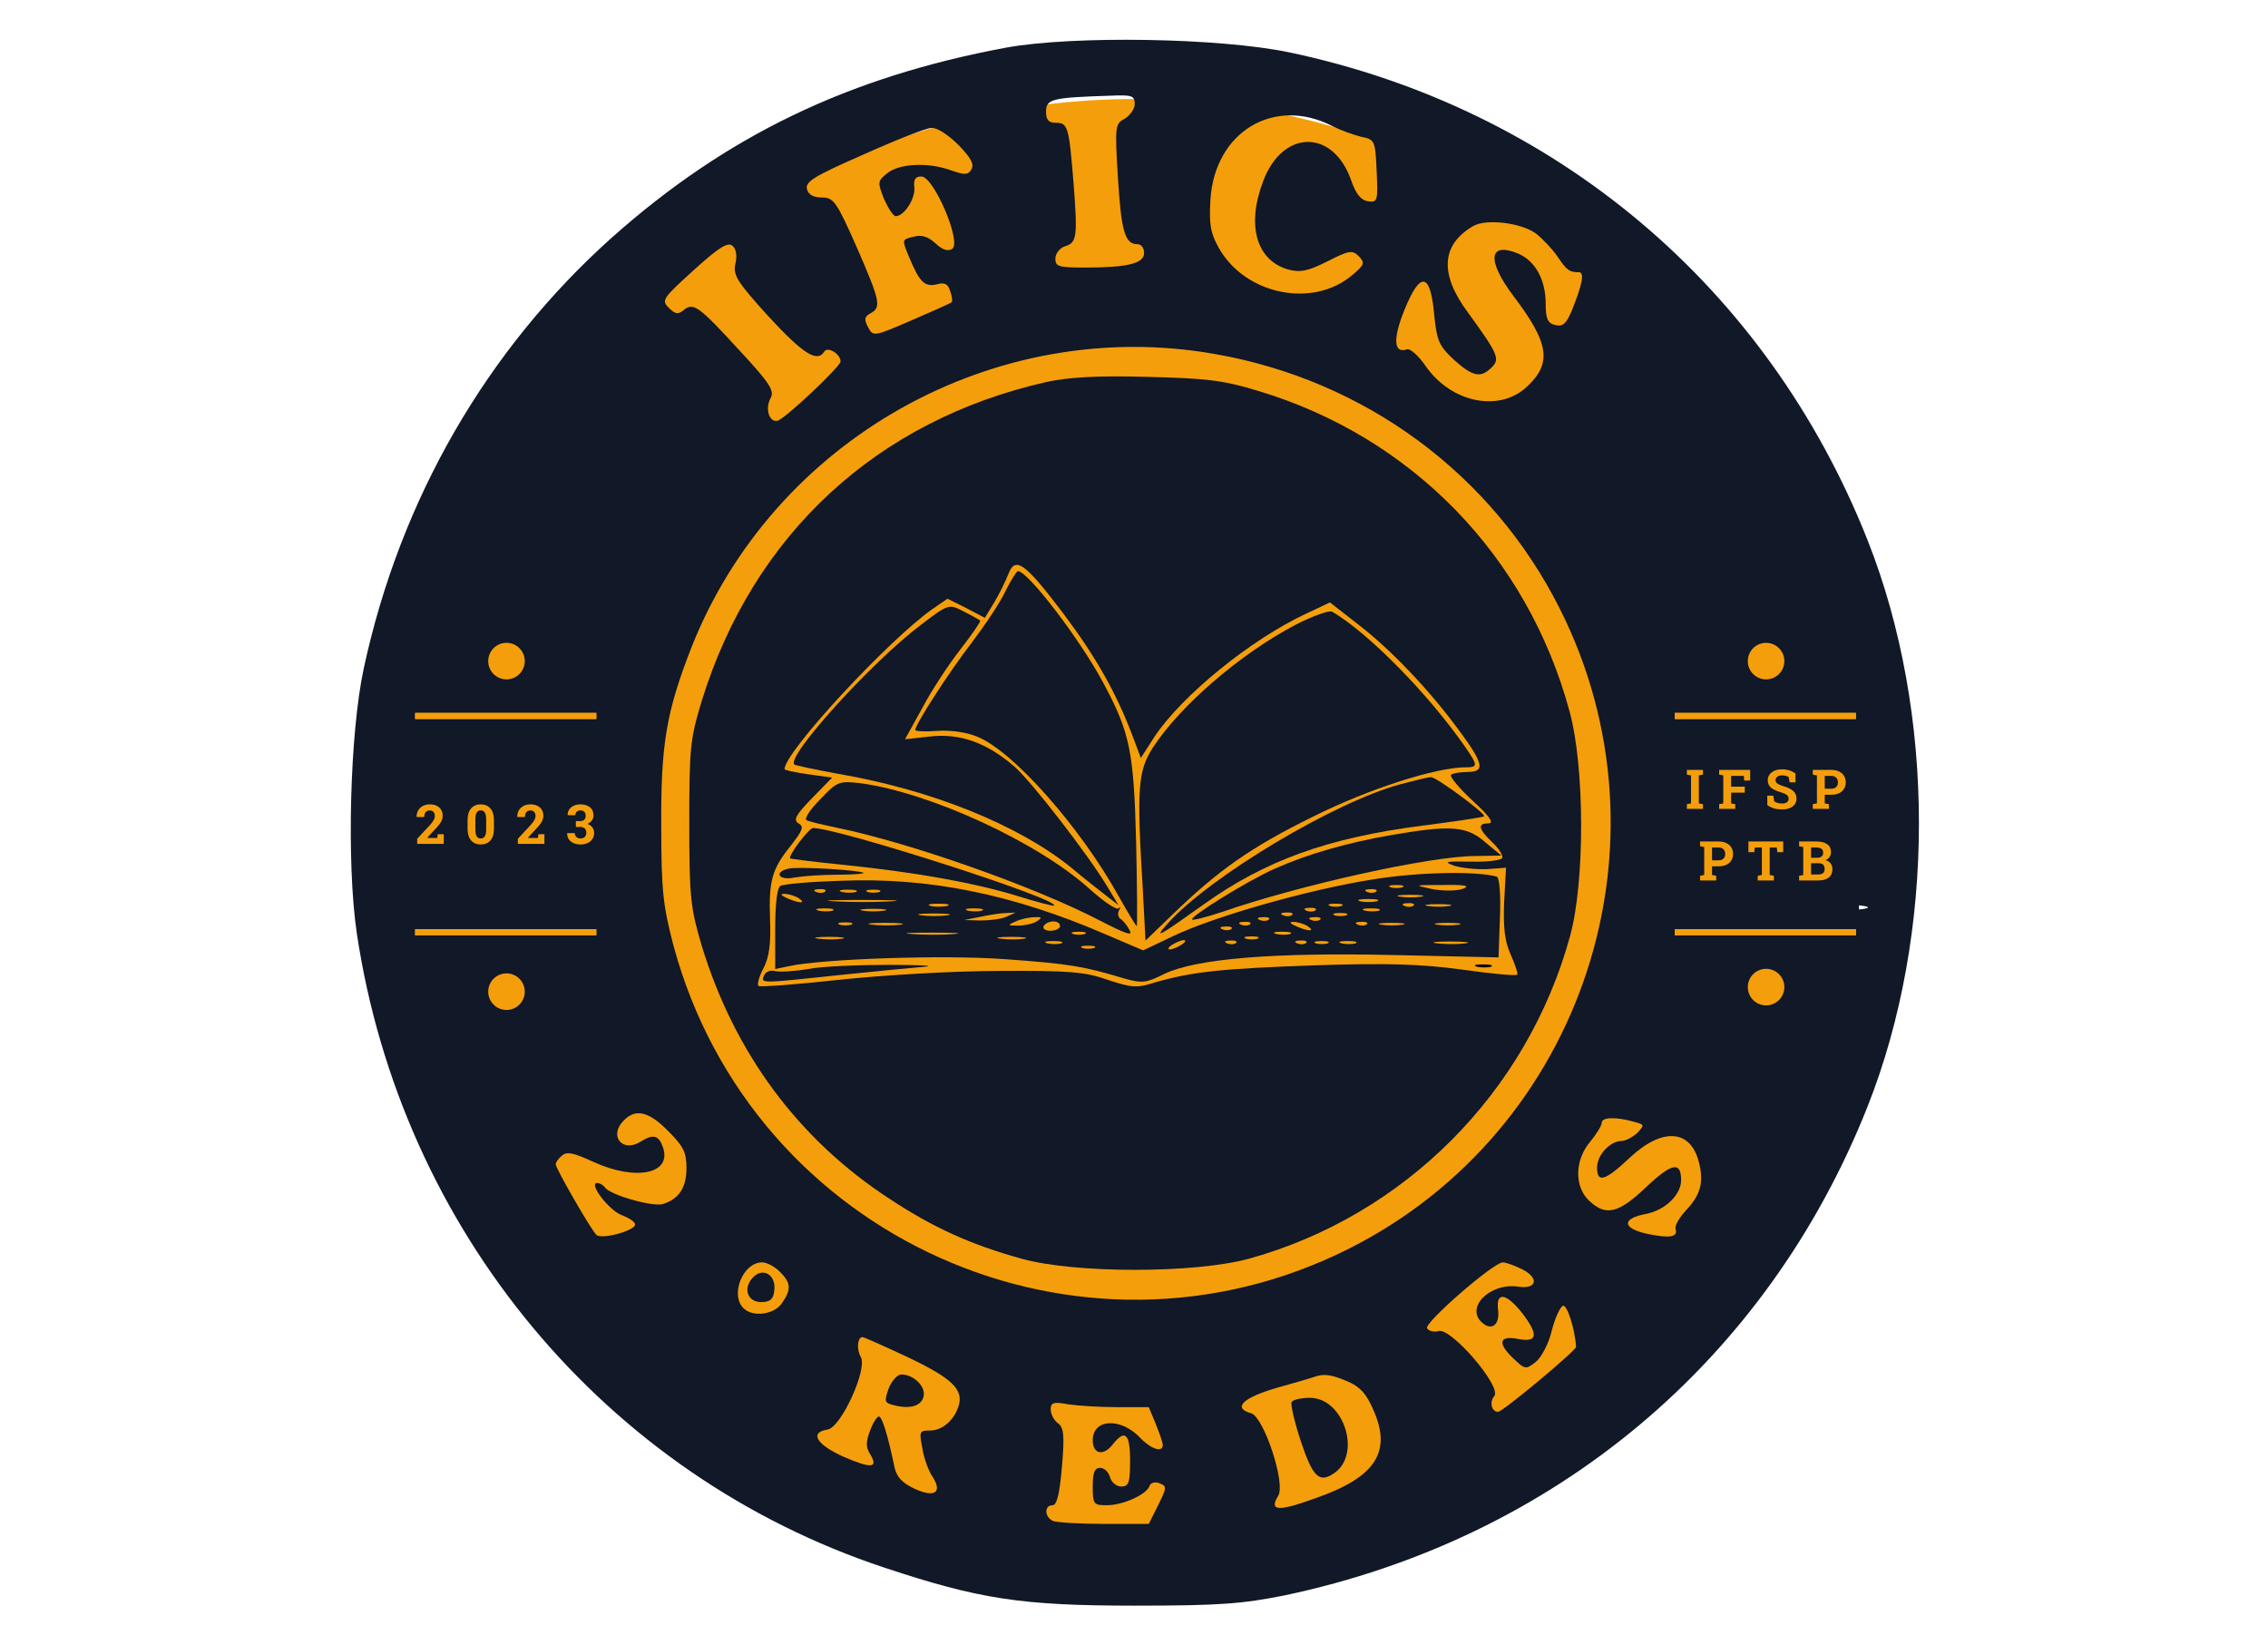 <svg width="364" height="264" viewBox="0 0 1080 1080" fill="none" xmlns="http://www.w3.org/2000/svg">
<g clip-path="url(#clip0_1214_1042)">
<circle cx="540.5" cy="540.5" r="475.5" fill="#F59E0B"/>
<path d="M456.185 31.238C352.248 50.553 272.225 89.185 197.108 156.024C114.939 229.608 58.218 327.72 34.303 438.709C25.105 481.326 22.959 566.868 29.704 612.551C58.831 807.549 192.816 968.514 376.469 1029.22C438.402 1049.76 465.996 1054.06 540.5 1054.06C596.914 1054.06 611.018 1052.83 638.919 1047.31C816.133 1009.9 955.33 893.397 1021.56 726.606C1066.63 612.858 1066.63 468.143 1021.56 354.394C955.636 188.217 816.44 71.096 641.678 34.304C595.688 24.799 500.335 23.266 456.185 31.238ZM540.5 68.336C540.5 71.402 537.434 75.695 534.061 77.841C527.623 81.213 527.316 82.44 529.462 116.779C531.609 152.038 534.061 160.316 542.34 160.316C544.792 160.316 546.632 162.769 546.632 166.142C546.632 172.887 535.901 175.646 508 175.646C490.524 175.646 488.378 175.033 488.378 169.821C488.378 166.448 491.137 163.076 494.203 161.849C502.482 159.396 503.095 156.33 500.335 120.458C497.269 82.746 496.656 80.6 488.378 80.6C483.779 80.6 482.246 78.454 482.246 73.242C482.246 64.964 486.232 64.044 524.557 62.817C538.66 62.204 540.5 62.817 540.5 68.336ZM670.805 83.053C675.711 85.506 684.295 88.572 689.201 89.798C698.092 91.638 698.399 91.944 699.319 112.487C700.239 132.109 699.932 133.029 693.493 132.109C689.201 131.496 685.828 127.51 682.762 118.925C671.112 84.586 637.692 84.586 624.815 118.925C613.777 147.746 620.216 170.741 641.065 176.873C649.036 179.019 653.942 178.099 666.819 171.66C681.229 164.302 683.376 163.995 687.668 168.288C691.654 172.58 691.347 173.807 683.682 180.245C657.928 202.627 613.164 193.736 595.688 162.769C590.169 152.958 589.249 147.132 590.169 131.189C592.929 86.426 632.173 62.817 670.805 83.053ZM424.912 95.317C432.883 103.595 435.336 107.888 433.19 111.26C431.044 114.939 428.898 114.939 420.006 111.873C404.983 106.355 385.974 107.274 378.002 113.713C371.563 118.925 371.563 119.538 375.856 130.576C378.615 136.708 381.988 141.92 383.521 141.92C389.04 141.92 396.398 130.576 395.785 123.218C395.172 117.699 396.398 115.859 400.384 115.859C408.662 115.859 427.058 159.396 420.619 163.382C417.86 165.222 414.181 163.995 409.582 159.703C404.983 155.411 400.69 153.878 395.172 155.411C387.507 157.25 387.507 157.25 392.412 168.901C399.157 185.151 402.53 188.523 410.502 186.684C415.714 185.151 417.86 186.377 419.393 191.283C420.619 194.655 420.926 198.028 420.313 198.335C420.006 198.948 408.049 204.16 393.945 210.292C369.111 221.023 368.804 221.023 365.431 214.891C362.672 209.679 362.979 207.839 366.964 205.693C374.323 201.707 373.403 197.721 357.766 161.849C344.583 132.109 342.743 129.656 335.078 129.656C329.559 129.656 326.187 127.817 325.267 124.137C324.04 119.232 330.172 115.553 362.365 101.449C383.521 91.944 403.756 83.973 407.129 83.973C410.808 83.666 418.473 88.878 424.912 95.317ZM803.869 153.264C808.162 156.637 814.6 163.382 817.973 168.288C824.105 177.486 825.945 178.712 832.077 178.712C836.062 178.712 834.223 186.99 827.478 203.853C823.798 212.745 821.346 214.584 816.44 213.358C811.534 212.132 810.308 209.066 810.308 199.561C810.308 183.618 803.563 171.354 792.219 166.448C772.903 158.477 771.37 170.741 789.153 194.349C812.454 225.009 814.6 238.193 798.351 253.523C780.261 270.999 748.375 264.56 731.512 240.339C726.913 233.594 721.394 228.688 719.248 229.301C710.663 232.367 709.743 222.863 717.408 203.853C727.833 177.792 734.578 178.712 737.031 206C738.87 223.782 740.097 226.848 749.908 236.046C762.478 247.391 767.691 248.31 774.742 241.259C780.568 235.74 779.035 232.367 759.412 205.386C740.403 179.939 741.63 160.623 762.785 148.359C771.37 143.453 794.058 146.213 803.869 153.264ZM278.357 172.887C276.517 180.552 279.277 184.844 300.126 207.839C322.814 232.367 332.012 238.193 336.611 230.834C338.757 227.155 347.342 232.367 347.342 237.273C347.342 240.645 310.857 274.985 305.951 276.211C300.432 277.437 297.673 268.239 301.352 261.494C304.111 256.589 301.045 251.683 281.116 230.221C254.136 200.787 250.763 198.335 244.324 203.547C240.645 206.613 238.806 206.306 234.513 202.014C229.608 197.108 230.527 195.882 250.763 177.486C267.013 162.769 273.145 158.783 276.211 161.236C278.664 163.076 279.583 167.675 278.357 172.887ZM592.929 232.367C691.654 249.537 775.049 311.163 819.506 399.464C897.076 553.377 835.143 741.936 681.536 819.506C504.321 909.033 289.395 812.761 237.579 620.523C230.834 594.768 229.608 584.651 229.608 542.033C229.301 488.685 232.98 467.223 249.23 425.525C303.192 288.475 448.52 206.919 592.929 232.367ZM141.307 427.671C143.453 429.818 144.986 435.643 144.986 440.855C144.986 452.813 140.08 457.718 128.123 457.718C116.166 457.718 111.26 452.813 111.26 440.855C111.26 428.898 116.166 423.992 128.123 423.992C133.335 423.992 139.161 425.525 141.307 427.671ZM959.929 427.671C962.075 429.818 963.608 435.643 963.608 440.855C963.608 446.067 962.075 451.893 959.929 454.039C957.783 456.185 951.957 457.718 946.745 457.718C941.533 457.718 935.707 456.185 933.561 454.039C931.415 451.893 929.882 446.067 929.882 440.855C929.882 435.643 931.415 429.818 933.561 427.671C935.707 425.525 941.533 423.992 946.745 423.992C951.957 423.992 957.783 425.525 959.929 427.671ZM989.056 484.392C968.514 485.006 934.174 485.006 912.406 484.392C890.944 484.086 907.807 483.473 949.811 483.473C992.122 483.473 1009.6 484.086 989.056 484.392ZM168.901 493.59C147.132 494.204 112.18 494.204 90.718 493.59C68.949 493.284 86.732 492.671 129.656 492.671C172.58 492.671 190.363 493.284 168.901 493.59ZM907.5 533.448C906.887 538.354 906.274 534.368 906.274 525.17C906.274 515.972 906.887 511.986 907.5 516.585C908.113 521.491 908.113 528.849 907.5 533.448ZM936.014 512.906C936.014 514.439 932.641 515.972 928.349 515.972C924.057 515.972 920.684 517.199 920.684 519.038C920.684 520.571 923.443 522.104 926.816 522.104C930.189 522.104 932.948 523.331 932.948 525.17C932.948 526.703 930.189 528.236 926.816 528.236C922.83 528.236 920.684 530.382 920.684 534.368C920.684 537.741 919.458 540.5 917.618 540.5C914.245 540.5 913.326 515.052 916.698 511.986C919.764 508.614 936.014 509.534 936.014 512.906ZM955.636 511.68C963.301 514.746 961.462 518.425 952.877 516.585C942.759 514.746 943.066 520.878 953.184 523.331C959.009 524.864 960.849 527.01 959.929 532.222C959.316 537.434 956.863 538.967 950.118 538.967C944.905 538.967 940.613 537.128 939.693 534.368C938.16 530.382 938.773 530.382 943.066 534.062C948.585 538.354 957.476 536.821 957.476 531.302C957.476 529.769 955.636 528.236 953.49 528.236C951.344 528.236 946.745 526.397 943.679 523.944C938.773 520.265 938.467 519.038 941.839 514.746C946.438 509.227 948.278 508.92 955.636 511.68ZM986.296 513.826C993.348 519.038 989.669 528.236 980.164 528.236C974.952 528.236 972.806 530.076 972.806 534.368C972.806 537.741 971.58 540.5 969.74 540.5C966.367 540.5 965.448 515.052 968.82 511.986C971.886 508.614 980.471 509.534 986.296 513.826ZM86.732 538.661C86.732 541.113 83.053 545.406 78.454 548.472L69.869 553.991L79.067 556.137C87.958 557.976 87.958 558.283 76.921 558.59C63.124 558.896 61.284 553.071 72.935 545.406C80.907 540.194 83.053 534.368 77.227 534.368C75.081 534.368 71.709 536.821 69.562 539.58C65.883 544.793 65.577 544.486 65.27 538.354C65.27 534.675 67.416 531.302 70.789 530.382C77.841 528.849 86.732 533.448 86.732 538.661ZM160.316 538.661C160.316 541.113 156.637 545.406 152.038 548.472L143.453 553.991L152.651 556.137C161.542 557.976 161.542 558.283 150.505 558.59C136.708 558.896 134.868 553.071 146.519 545.406C154.491 540.194 156.637 534.368 150.811 534.368C148.665 534.368 145.293 536.821 143.146 539.58C139.467 544.793 139.161 544.486 138.854 538.354C138.854 534.675 141 531.302 144.373 530.382C151.425 528.849 160.316 533.448 160.316 538.661ZM122.911 541.42C124.75 557.976 108.194 565.948 101.755 551.538C96.85 540.807 102.982 530.689 113.713 531.915C120.151 532.529 122.298 534.675 122.911 541.42ZM195.575 545.099C195.575 556.137 194.655 557.363 187.603 558.283C183.311 558.896 178.099 557.057 175.646 554.604C173.193 551.538 173.193 549.698 175.033 549.698C176.872 549.698 179.325 550.925 180.245 552.764C183.311 557.363 190.976 556.443 190.976 551.231C190.976 548.778 188.523 546.632 185.764 546.632C180.552 546.326 180.552 546.326 185.764 542.34C193.429 536.514 192.202 533.448 183.311 535.595C178.712 536.821 175.646 536.208 175.646 534.368C175.646 532.222 179.938 531.302 185.764 531.915C194.962 532.835 195.575 533.448 195.575 545.099ZM928.349 553.991C936.014 559.509 932.335 568.094 922.217 568.094C916.698 568.094 914.552 569.627 914.552 574.226C914.552 577.599 913.326 580.358 911.486 580.358C908.113 580.358 907.194 554.91 910.566 551.844C913.939 548.472 922.217 549.392 928.349 553.991ZM957.476 552.764C957.476 554.297 955.33 555.83 952.877 555.83C949.504 555.83 947.971 559.509 947.665 568.707L947.358 581.891L946.132 568.707C945.212 560.123 943.372 555.83 940.306 555.83C937.854 555.83 936.014 554.297 936.014 552.764C936.014 550.925 940.92 549.698 946.745 549.698C952.57 549.698 957.476 550.925 957.476 552.764ZM977.712 552.151C981.697 554.604 985.07 570.547 982.924 576.372C982.004 578.519 976.792 580.358 970.966 580.358C960.849 580.358 960.542 580.052 960.542 567.174C960.542 559.816 961.462 552.764 962.688 551.844C965.141 549.085 973.419 549.085 977.712 552.151ZM1021.86 595.688C1021.86 597.528 994.881 598.754 946.745 598.754C898.609 598.754 871.628 597.528 871.628 595.688C871.628 593.849 898.609 592.622 946.745 592.622C994.881 592.622 1021.86 593.849 1021.86 595.688ZM206.306 598.754C206.306 600.594 178.712 601.82 129.656 601.82C80.6 601.82 53.006 600.594 53.006 598.754C53.006 596.915 80.6 595.688 129.656 595.688C178.712 595.688 206.306 596.915 206.306 598.754ZM962.995 626.961C965.141 629.108 966.674 634.933 966.674 640.145C966.674 652.103 961.768 657.008 949.811 657.008C937.854 657.008 932.948 652.103 932.948 640.145C932.948 628.188 937.854 623.282 949.811 623.282C955.023 623.282 960.849 624.815 962.995 626.961ZM140.08 634.32C151.118 645.357 142.84 663.14 126.59 663.14C115.859 663.14 108.194 656.088 108.194 646.277C108.194 636.466 115.859 629.414 126.59 629.414C131.496 629.414 137.628 631.56 140.08 634.32ZM234.207 742.55C244.018 752.361 246.164 756.347 246.164 766.771C246.164 779.648 241.258 787.007 230.834 790.379C224.089 792.525 195.268 784.247 192.509 779.342C191.283 777.809 189.136 776.582 187.603 776.582C181.471 776.582 195.575 794.978 203.853 797.738C208.452 799.577 212.438 802.03 212.438 803.87C212.438 807.855 190.363 813.987 186.99 810.615C183.311 806.936 160.316 767.078 160.316 764.318C160.316 763.092 162.156 760.332 164.608 758.493C167.674 755.733 172.58 756.96 185.151 762.785C213.358 775.662 237.273 770.45 230.527 752.667C227.768 745.002 224.089 744.389 215.811 749.601C203.853 756.96 194.962 745.309 205.08 735.498C212.745 727.526 221.636 729.672 234.207 742.55ZM868.255 736.418C875.307 738.257 875.307 738.564 870.402 743.776C867.336 746.535 862.737 748.988 860.284 748.988C852.619 748.988 844.034 758.186 844.034 766.464C844.034 776.889 849.246 775.356 865.803 759.719C886.958 740.097 905.354 741.323 910.873 762.785C914.245 775.969 912.099 784.247 902.595 794.365C897.996 799.271 894.93 804.789 895.543 806.629C897.382 812.148 891.864 813.068 877.147 810.002C860.284 806.322 859.977 799.884 876.534 796.818C888.798 794.365 899.222 784.247 899.222 774.743C899.222 762.172 893.09 763.398 876.227 779.342C858.138 796.511 849.859 798.657 838.822 788.233C829.011 779.035 829.317 761.559 839.435 749.601C843.727 744.389 847.1 738.87 847.1 737.031C847.1 733.352 856.605 733.045 868.255 736.418ZM307.484 834.836C314.842 842.195 315.149 846.487 308.71 855.685C303.498 863.043 289.701 864.883 283.569 858.751C274.678 849.86 283.263 828.704 295.833 828.704C298.899 828.704 304.111 831.464 307.484 834.836ZM794.978 833.303C806.322 839.129 804.483 846.487 792.219 844.647C773.516 841.888 756.96 858.751 768.917 868.562C775.049 873.774 780.261 869.482 779.035 859.977C777.502 847.713 784.247 848.633 794.978 862.124C805.709 876.227 805.096 881.439 792.219 878.987C779.955 876.534 778.422 881.439 788.539 891.251C796.818 899.222 797.124 899.222 803.869 894.01C807.549 890.944 812.454 881.746 814.294 873.468C816.44 865.19 819.813 857.831 821.652 857.218C824.412 856.298 829.624 872.855 830.237 884.199C830.237 886.652 782.101 926.816 779.035 926.816C774.742 926.816 773.209 920.378 776.582 916.392C781.488 910.26 748.375 871.628 740.097 873.774C737.031 874.694 733.351 873.774 732.432 871.935C730.285 868.562 775.662 829.011 782.101 828.704C784.247 828.704 790.072 830.85 794.978 833.303ZM392.106 891.251C420.926 905.048 428.591 912.406 424.605 923.75C421.539 932.642 413.874 939.08 406.209 939.08C399.157 939.08 398.851 939.693 400.997 950.424C401.917 956.863 404.983 965.448 407.742 969.434C414.487 979.858 408.969 983.537 395.478 977.099C387.2 973.113 383.827 969.127 382.601 962.382C378.309 942.146 374.629 929.882 372.483 929.882C371.257 929.882 368.497 934.175 366.658 939.387C363.898 946.439 363.898 950.118 366.658 954.41C372.483 963.915 367.578 964.221 349.182 956.25C331.399 948.278 326.8 940.307 338.757 938.467C347.649 937.241 365.431 898.302 360.526 890.637C357.766 885.732 358.38 877.76 361.752 877.76C362.672 877.76 376.469 883.892 392.106 891.251ZM680.31 906.887C688.281 910.26 692.574 914.859 697.173 925.59C709.437 953.184 698.706 969.74 659.154 983.537C634.626 992.429 628.494 992.122 634.626 982.004C639.838 974.033 625.122 929.882 616.843 927.736C604.579 924.363 611.325 917.618 633.4 911.18C645.357 907.807 657.008 904.434 658.541 903.821C664.673 901.675 669.579 902.288 680.31 906.887ZM528.849 923.75H549.698L554.297 934.788C556.75 940.92 558.896 947.052 558.896 948.585C558.896 953.797 551.231 951.344 544.179 943.986C531.609 930.495 512.906 931.109 512.906 945.519C512.906 954.41 519.651 955.943 525.477 948.891C534.061 937.854 537.434 940.613 537.434 959.009C537.434 973.419 536.514 975.872 531.609 975.872C528.543 975.872 525.17 973.113 524.25 969.74C523.33 966.368 520.571 963.608 517.812 963.608C514.132 963.608 512.906 966.674 512.906 975.872C512.906 987.523 513.519 988.136 522.104 988.136C532.835 988.136 548.472 981.084 550.311 975.259C550.924 973.419 553.99 972.5 556.75 973.726C561.655 975.566 561.655 976.485 555.83 988.136L549.698 1000.4H520.878C504.934 1000.4 489.911 999.48 487.152 998.561C481.326 996.414 480.713 988.136 486.538 988.136C489.298 988.136 491.137 981.084 492.67 962.995C494.51 942.146 493.897 936.934 489.911 934.175C487.458 932.335 485.312 928.349 485.312 925.283C485.312 920.684 487.152 920.071 496.963 921.911C503.095 922.83 517.505 923.75 528.849 923.75Z" fill="#111827"/>
<path d="M895 470H1014" stroke="#F59E0B" stroke-width="4"/>
<path d="M895 470H1014" stroke="#F59E0B" stroke-width="4"/>
<path d="M895 612H1014" stroke="#F59E0B" stroke-width="4"/>
<path d="M895 612H1014" stroke="#F59E0B" stroke-width="4"/>
<path d="M482.553 250.763C370.95 275.904 290.008 351.021 256.282 459.864C248.617 485.006 248.004 490.831 248.004 540.5C248.004 589.863 248.923 596.301 256.282 621.136C277.744 691.347 319.748 748.068 379.535 787.007C408.355 806.016 432.883 817.053 465.996 826.251C500.949 836.063 580.051 836.063 615.617 826.251C717.408 798.044 798.044 717.408 826.251 614.697C836.062 579.438 836.062 503.708 825.945 466.916C798.351 365.125 722.62 286.942 621.442 256.589C598.447 249.537 587.103 248.31 548.165 247.391C515.665 246.471 496.35 247.697 482.553 250.763ZM493.897 403.143C515.052 431.351 528.236 454.652 538.967 482.859L544.486 497.576L553.377 483.779C571.467 456.492 616.843 419.7 653.022 402.837L668.659 395.478L686.748 409.582C708.823 426.445 733.965 453.119 752.974 478.874C769.837 501.562 770.757 506.774 758.799 506.774C753.894 506.774 749.295 507.694 748.068 508.614C747.148 509.84 753.28 517.199 762.172 525.477C773.209 535.595 776.582 540.194 772.903 540.5C765.238 540.5 766.158 544.179 775.049 552.764C779.341 556.75 782.407 561.349 781.794 563.189C781.181 564.722 771.983 565.948 760.945 565.641C744.389 565.335 742.856 565.641 750.521 568.401C755.733 569.934 765.238 570.854 771.983 570.547L784.247 569.627L783.021 592.316C782.407 608.872 783.327 617.763 787.313 626.655C790.379 633.4 792.219 639.225 791.605 639.839C790.992 640.758 774.436 639.225 755.12 636.466C727.833 632.787 705.757 632.174 658.541 633.707C596.914 635.853 577.599 637.999 553.377 645.051C542.033 648.73 538.354 648.423 522.717 643.211C508 637.999 497.269 637.079 451.586 637.386C421.846 637.386 374.936 640.145 346.422 643.211C318.215 646.277 294.3 648.117 293.38 647.197C292.461 645.971 293.994 640.758 296.753 635.546C300.432 628.494 301.659 619.603 301.045 603.66C300.126 577.905 302.272 570.547 314.842 554.91C322.507 545.099 323.427 542.646 319.748 540.5C316.069 538.354 317.908 534.981 328.639 523.944L341.823 510.453L326.187 508.307C317.602 507.081 310.55 505.548 310.55 504.935C310.55 493.59 379.228 419.7 407.742 399.771L417.553 393.026L429.817 399.158L442.081 405.596L448.213 395.478C451.586 389.96 455.572 381.681 457.411 377.082C462.01 364.818 468.142 369.111 493.897 403.143Z" fill="#111827"/>
<path d="M455.572 388.12C452.199 395.478 442.081 410.502 433.497 421.846C418.78 440.855 396.398 475.501 396.398 479.18C396.398 480.1 402.837 480.407 410.808 479.793C419.7 479.18 430.431 480.713 437.482 483.779C461.091 493.59 504.628 542.953 529.769 588.023C535.901 599.061 541.42 607.952 541.726 607.952C542.34 607.952 542.033 583.424 541.42 553.377C539.887 493.59 537.434 481.02 519.958 448.52C504.628 419.7 470.289 374.936 463.85 374.936C462.93 374.936 459.251 380.762 455.572 388.12Z" fill="#111827"/>
<path d="M400.077 410.195C367.578 434.723 311.47 496.656 316.989 501.869C317.602 502.482 330.786 505.241 345.809 508.001C406.822 518.425 463.85 541.42 498.496 569.321C506.774 576.372 517.505 584.651 521.797 588.023L529.769 594.155L522.411 581.891C509.84 561.042 473.355 513.826 461.704 503.402C443.308 487.458 425.832 481.326 406.209 483.473L389.653 485.312L400.997 464.77C407.129 453.119 418.473 435.95 426.138 426.138C433.803 416.327 439.629 407.742 439.015 407.436C438.402 406.823 433.497 404.063 427.978 401.304C418.473 396.398 418.167 396.398 400.077 410.195Z" fill="#111827"/>
<path d="M645.97 410.195C609.792 429.204 570.24 463.237 552.151 491.138C542.646 506.468 541.726 516.892 545.712 582.811L547.552 617.457L564.721 600.9C595.381 571.16 616.843 556.137 657.315 536.208C694.107 517.812 738.257 503.708 757.879 503.708C765.851 503.708 765.851 502.482 757.573 490.524C733.351 455.572 693.8 415.407 670.192 401.61C668.352 400.384 657.315 404.37 645.97 410.195Z" fill="#111827"/>
<path d="M715.262 514.746C672.338 526.09 589.556 575.453 561.962 606.419C552.764 616.844 555.83 615.004 585.57 593.849C625.735 565.028 667.126 550.005 729.059 542.033C750.828 539.274 769.224 536.514 769.837 535.901C771.37 534.368 738.257 509.84 734.884 510.147C733.351 510.147 724.46 512.293 715.262 514.746Z" fill="#111827"/>
<path d="M334.158 524.557C327.413 531.302 323.427 537.434 324.96 538.354C326.187 539.274 335.691 541.42 345.809 543.566C393.332 553.377 475.194 582.198 518.118 604.579C534.675 613.164 539.58 614.697 537.127 610.711C535.594 607.645 532.835 604.273 531.302 603.353C529.462 602.127 529.156 599.674 530.076 597.834C531.302 595.688 531.302 595.075 529.769 596.301C528.543 597.528 520.264 592.009 511.373 584.037C477.34 553.071 406.209 520.264 360.219 514.132C346.422 512.599 345.196 512.906 334.158 524.557Z" fill="#111827"/>
<path d="M320.055 553.071C316.069 558.283 313.616 562.882 314.229 563.495C314.536 563.802 330.786 565.948 349.795 567.788C397.011 572.693 434.723 579.438 462.93 588.023C475.807 592.009 487.152 595.075 487.458 594.462C491.751 590.476 345.809 543.566 329.253 543.566C328.026 543.566 324.04 547.859 320.055 553.071Z" fill="#111827"/>
<path d="M709.13 548.165C680.616 553.071 654.555 560.429 632.48 570.24C615.004 577.905 576.372 601.82 578.212 603.66C578.825 604.273 587.41 602.127 597.528 598.754C648.73 580.971 734.578 561.962 764.011 561.962L781.181 561.656L770.45 552.764C758.493 542.34 748.068 541.42 709.13 548.165Z" fill="#111827"/>
<path d="M313.003 570.24C303.192 572.693 306.871 578.212 316.989 576.066C322.201 575.146 335.078 574.226 345.196 574.226C355.314 574.226 362.979 573.613 362.365 573C360.219 571.16 318.522 568.707 313.003 570.24Z" fill="#111827"/>
<path d="M696.866 577.292C654.249 584.037 592.009 601.82 565.335 614.697L546.019 623.895L520.878 613.164C460.477 587.103 405.289 575.759 347.035 578.212C327.413 578.825 309.937 580.358 307.791 581.585C305.644 583.118 304.418 593.542 304.418 610.098V636.159L313.003 634.32C335.385 629.414 415.714 626.655 456.185 629.721C498.189 632.787 506.774 634.32 533.448 642.291C545.406 645.664 547.858 645.357 560.122 639.225C580.971 629.414 630.947 625.122 710.97 626.961L779.341 628.494L780.261 602.433C780.874 587.103 779.955 576.066 778.115 575.453C764.625 571.773 727.219 572.387 696.866 577.292ZM716.182 582.504C714.036 583.118 710.356 583.118 708.517 582.504C706.371 581.585 707.904 580.971 712.196 580.971C716.488 580.971 718.021 581.585 716.182 582.504ZM756.04 583.424C752.054 584.957 743.469 584.957 736.111 583.731C723.234 580.971 723.54 580.971 742.856 580.971C757.573 580.665 760.945 581.585 756.04 583.424ZM337.224 585.264C336.304 586.184 333.545 586.49 331.399 585.57C328.946 584.651 329.866 583.731 333.238 583.731C336.611 583.424 338.451 584.344 337.224 585.264ZM357.46 585.57C355.314 586.184 351.021 586.184 348.262 585.57C345.196 584.651 347.035 584.037 351.941 584.037C357.153 584.037 359.299 584.651 357.46 585.57ZM372.79 585.57C370.644 586.184 366.964 586.184 365.125 585.57C362.979 584.651 364.512 584.037 368.804 584.037C373.096 584.037 374.629 584.651 372.79 585.57ZM699.012 585.264C698.092 586.184 695.333 586.49 693.187 585.57C690.734 584.651 691.654 583.731 695.026 583.731C698.399 583.424 700.239 584.344 699.012 585.264ZM319.748 589.556C325.267 593.235 320.361 593.235 312.083 589.556C308.097 587.717 307.484 586.797 310.55 586.797C313.003 586.797 317.295 588.023 319.748 589.556ZM728.446 588.636C724.46 589.25 718.328 589.25 714.649 588.636C710.663 588.023 713.729 587.41 721.394 587.41C729.059 587.41 732.125 588.023 728.446 588.636ZM380.455 591.702C370.644 592.316 354.087 592.316 343.663 591.702C332.932 591.089 340.903 590.783 361.139 590.783C381.375 590.783 389.959 591.089 380.455 591.702ZM699.319 591.702C696.253 592.316 691.347 592.316 688.588 591.702C685.522 590.783 687.975 590.169 693.8 590.169C699.625 590.169 702.078 590.783 699.319 591.702ZM417.247 594.768C414.181 595.382 409.275 595.382 406.516 594.768C403.45 593.849 405.903 593.235 411.728 593.235C417.553 593.235 420.006 593.849 417.247 594.768ZM676.324 594.768C674.178 595.382 670.498 595.382 668.659 594.768C666.513 593.849 668.046 593.235 672.338 593.235C676.63 593.235 678.163 593.849 676.324 594.768ZM723.54 594.462C722.62 595.382 719.861 595.688 717.715 594.768C715.262 593.849 716.182 592.929 719.554 592.929C722.927 592.622 724.767 593.542 723.54 594.462ZM746.842 594.768C742.856 595.382 736.724 595.382 733.045 594.768C729.059 594.155 732.125 593.542 739.79 593.542C747.455 593.542 750.521 594.155 746.842 594.768ZM342.13 597.834C339.984 598.448 335.691 598.448 332.932 597.834C329.866 596.915 331.705 596.301 336.611 596.301C341.823 596.301 343.969 596.915 342.13 597.834ZM375.856 597.834C371.87 598.448 365.738 598.448 362.059 597.834C358.073 597.221 361.139 596.608 368.804 596.608C376.469 596.608 379.535 597.221 375.856 597.834ZM440.242 597.834C438.096 598.448 433.803 598.448 431.044 597.834C427.978 596.915 429.817 596.301 434.723 596.301C439.935 596.301 442.081 596.915 440.242 597.834ZM659.154 597.528C658.234 598.448 655.475 598.754 653.329 597.834C650.876 596.915 651.796 595.995 655.168 595.995C658.541 595.688 660.381 596.608 659.154 597.528ZM700.852 597.834C698.706 598.448 694.413 598.448 691.654 597.834C688.588 596.915 690.427 596.301 695.333 596.301C700.545 596.301 702.691 596.915 700.852 597.834ZM417.247 600.9C412.341 601.514 404.983 601.514 400.384 600.9C395.478 600.287 399.464 599.674 408.662 599.674C417.86 599.674 421.846 600.287 417.247 600.9ZM456.185 601.82C452.812 603.353 445.147 604.273 439.322 604.273L428.591 603.966L439.322 601.82C445.147 600.594 452.812 599.367 456.185 599.367L462.317 599.061L456.185 601.82ZM643.824 600.594C642.904 601.514 640.145 601.82 637.999 600.9C635.546 599.981 636.466 599.061 639.838 599.061C643.211 598.754 645.051 599.674 643.824 600.594ZM679.39 600.9C677.244 601.514 673.564 601.514 671.725 600.9C669.579 599.981 671.112 599.367 675.404 599.367C679.696 599.367 681.229 599.981 679.39 600.9ZM476.114 604.886C473.661 606.419 468.142 607.646 463.85 607.646C456.798 607.646 456.798 607.339 462.317 604.886C465.69 603.353 471.208 602.127 474.581 602.127C479.793 601.82 479.793 602.433 476.114 604.886ZM628.494 603.66C627.574 604.58 624.815 604.886 622.669 603.966C620.216 603.047 621.136 602.127 624.508 602.127C627.881 601.82 629.721 602.74 628.494 603.66ZM662.22 603.66C661.3 604.58 658.541 604.886 656.395 603.966C653.942 603.047 654.862 602.127 658.234 602.127C661.607 601.82 663.447 602.74 662.22 603.66ZM354.394 607.032C352.248 607.646 348.568 607.646 346.729 607.032C344.583 606.113 346.116 605.499 350.408 605.499C354.7 605.499 356.233 606.113 354.394 607.032ZM386.587 607.032C381.988 607.646 373.71 607.646 368.191 607.032C362.672 606.419 366.351 605.806 376.469 605.806C386.587 605.806 391.186 606.419 386.587 607.032ZM491.444 607.952C491.444 609.485 488.685 611.018 485.005 611.018C481.633 611.018 479.793 609.485 480.713 607.952C481.633 606.113 484.699 604.886 487.152 604.886C489.604 604.886 491.444 606.113 491.444 607.952ZM616.23 606.726C615.31 607.646 612.551 607.952 610.405 607.032C607.952 606.113 608.872 605.193 612.244 605.193C615.617 604.886 617.457 605.806 616.23 606.726ZM653.942 607.952C659.461 611.631 654.555 611.631 646.277 607.952C642.291 606.113 641.678 605.193 644.744 605.193C647.197 605.193 651.489 606.419 653.942 607.952ZM692.88 606.726C691.96 607.646 689.201 607.952 687.055 607.032C684.602 606.113 685.522 605.193 688.894 605.193C692.267 604.886 694.107 605.806 692.88 606.726ZM716.182 607.032C712.196 607.646 706.064 607.646 702.385 607.032C698.399 606.419 701.465 605.806 709.13 605.806C716.795 605.806 719.861 606.419 716.182 607.032ZM752.974 607.032C748.988 607.646 742.856 607.646 739.177 607.032C735.191 606.419 738.257 605.806 745.922 605.806C753.587 605.806 756.653 606.419 752.974 607.032ZM603.966 609.792C603.046 610.712 600.287 611.018 598.141 610.098C595.688 609.179 596.608 608.259 599.98 608.259C603.353 607.952 605.193 608.872 603.966 609.792ZM421.846 613.164C414.794 613.778 402.223 613.778 394.252 613.164C386.28 612.551 392.106 612.245 407.129 612.245C422.459 612.245 428.898 612.551 421.846 613.164ZM507.694 613.164C505.548 613.778 501.868 613.778 500.029 613.164C497.883 612.245 499.416 611.631 503.708 611.631C508 611.631 509.533 612.245 507.694 613.164ZM642.598 613.164C640.452 613.778 636.159 613.778 633.4 613.164C630.334 612.245 632.173 611.631 637.079 611.631C642.291 611.631 644.437 612.245 642.598 613.164ZM348.262 616.23C344.276 616.844 337.531 616.844 332.932 616.23C328.026 615.617 331.399 615.004 339.677 615.004C348.262 615.004 351.941 615.617 348.262 616.23ZM467.836 616.23C463.85 616.844 457.105 616.844 452.506 616.23C447.6 615.617 450.973 615.004 459.251 615.004C467.836 615.004 471.515 615.617 467.836 616.23ZM621.136 616.23C618.99 616.844 615.31 616.844 613.471 616.23C611.325 615.311 612.858 614.697 617.15 614.697C621.442 614.697 622.975 615.311 621.136 616.23ZM492.364 619.296C490.218 619.91 485.925 619.91 483.166 619.296C480.1 618.377 481.939 617.763 486.845 617.763C492.057 617.763 494.203 618.377 492.364 619.296ZM571.16 620.216C568.707 621.749 565.335 623.282 563.495 623.282C561.962 623.282 562.575 621.749 565.028 620.216C567.481 618.683 571.16 617.15 572.693 617.15C574.533 617.15 573.613 618.683 571.16 620.216ZM607.032 618.99C606.112 619.91 603.353 620.216 601.207 619.296C598.754 618.377 599.674 617.457 603.046 617.457C606.419 617.15 608.259 618.07 607.032 618.99ZM653.022 618.99C652.102 619.91 649.343 620.216 647.197 619.296C644.744 618.377 645.664 617.457 649.036 617.457C652.409 617.15 654.249 618.07 653.022 618.99ZM667.126 619.296C664.98 619.91 661.3 619.91 659.461 619.296C657.315 618.377 658.848 617.763 663.14 617.763C667.432 617.763 668.965 618.377 667.126 619.296ZM685.522 619.296C683.376 619.91 679.083 619.91 676.324 619.296C673.258 618.377 675.097 617.763 680.003 617.763C685.215 617.763 687.361 618.377 685.522 619.296ZM757.573 619.296C752.974 619.91 744.696 619.91 739.177 619.296C733.658 618.683 737.337 618.07 747.455 618.07C757.573 618.07 762.172 618.683 757.573 619.296ZM513.826 622.362C511.68 622.976 508 622.976 506.161 622.362C504.015 621.443 505.548 620.829 509.84 620.829C514.132 620.829 515.665 621.443 513.826 622.362Z" fill="#111827"/>
<path d="M325.88 636.159C316.682 637.692 306.564 638.306 303.805 637.386C301.045 636.773 297.979 637.999 297.06 640.452C294.913 645.664 294.3 645.664 346.116 640.145C369.724 637.692 394.865 635.24 402.53 634.626C410.195 634.013 399.771 633.4 379.535 633.4C359.299 633.4 335.078 634.32 325.88 636.159Z" fill="#111827"/>
<path d="M765.238 634.626C767.997 635.239 772.29 635.239 774.436 634.626C776.275 633.706 774.129 633.093 768.917 633.093C764.011 633.093 762.172 633.706 765.238 634.626Z" fill="black"/>
<path d="M972.806 520.571C972.806 523.024 975.566 525.17 978.938 525.17C982.311 525.17 985.07 523.024 985.07 520.571C985.07 518.118 982.311 515.972 978.938 515.972C975.566 515.972 972.806 518.118 972.806 520.571Z" fill="#111827"/>
<path d="M106.354 538.661C103.595 545.712 106.354 554.297 111.26 554.297C114.326 554.297 116.166 550.618 116.779 544.179C117.392 536.821 116.472 534.368 112.793 534.368C110.34 534.368 107.274 536.208 106.354 538.661Z" fill="#111827"/>
<path d="M914.552 560.429C914.552 562.882 917.311 565.028 920.684 565.028C924.057 565.028 926.816 562.882 926.816 560.429C926.816 557.976 924.057 555.83 920.684 555.83C917.311 555.83 914.552 557.976 914.552 560.429Z" fill="#111827"/>
<path d="M966.674 558.896C966.674 560.429 969.433 561.962 972.806 561.962C976.178 561.962 978.938 560.429 978.938 558.896C978.938 557.057 976.178 555.83 972.806 555.83C969.433 555.83 966.674 557.057 966.674 558.896Z" fill="#111827"/>
<path d="M966.674 573C966.674 575.759 968.82 577.292 971.886 576.679C979.551 575.146 980.471 568.094 973.112 568.094C969.433 568.094 966.674 569.934 966.674 573Z" fill="#111827"/>
<path d="M289.088 839.435C283.263 846.487 286.635 854.765 295.22 854.765C301.045 854.765 303.192 852.926 303.805 847.407C305.338 836.676 295.833 831.157 289.088 839.435Z" fill="#111827"/>
<path d="M378.922 911.486C375.856 920.071 376.162 920.991 382.601 922.524C393.332 925.283 400.69 922.83 401.917 916.392C403.143 909.953 395.172 902.288 387.2 902.288C384.747 902.288 380.761 906.581 378.922 911.486Z" fill="#111827"/>
<path d="M643.517 920.378C642.598 921.604 645.357 933.561 649.649 946.439C657.314 969.434 661.607 973.726 671.111 967.287C689.814 955.023 677.857 917.618 655.475 917.618C649.649 917.618 644.437 918.845 643.517 920.378Z" fill="#111827"/>
<rect x="52" y="410" width="159" height="261" fill="#111827"/>
<rect x="857" y="410" width="159" height="261" fill="#111827"/>
<path d="M69.353 554V550.643L77.65 541.73C78.494 540.781 79.156 539.955 79.637 539.252C80.117 538.549 80.457 537.91 80.656 537.336C80.867 536.75 80.973 536.17 80.973 535.596C80.973 534.6 80.686 533.756 80.111 533.064C79.549 532.373 78.717 532.027 77.615 532.027C76.432 532.027 75.535 532.414 74.926 533.188C74.316 533.949 74.012 535.004 74.012 536.352H69.019L68.984 536.246C68.949 534.699 69.277 533.311 69.969 532.08C70.672 530.838 71.68 529.854 72.992 529.127C74.316 528.4 75.875 528.037 77.668 528.037C79.426 528.037 80.932 528.354 82.186 528.986C83.451 529.607 84.424 530.48 85.103 531.605C85.783 532.73 86.123 534.031 86.123 535.508C86.123 536.527 85.941 537.488 85.578 538.391C85.215 539.281 84.647 540.225 83.873 541.221C83.1 542.217 82.103 543.359 80.885 544.648L75.91 549.992L75.945 550.08H82.572L82.836 547.637H86.809V554H69.353ZM111.137 554.369C108.466 554.369 106.35 553.496 104.792 551.75C103.233 549.992 102.454 547.42 102.454 544.033V538.391C102.454 535.016 103.227 532.449 104.774 530.691C106.333 528.922 108.442 528.037 111.102 528.037C113.751 528.037 115.854 528.922 117.413 530.691C118.983 532.449 119.768 535.016 119.768 538.391V544.033C119.768 547.42 118.989 549.992 117.43 551.75C115.884 553.496 113.786 554.369 111.137 554.369ZM111.137 550.432C112.286 550.432 113.159 549.963 113.757 549.025C114.354 548.088 114.653 546.588 114.653 544.525V537.863C114.653 535.824 114.348 534.336 113.739 533.398C113.13 532.461 112.251 531.992 111.102 531.992C109.942 531.992 109.063 532.461 108.466 533.398C107.868 534.336 107.569 535.824 107.569 537.863V544.525C107.569 546.588 107.868 548.088 108.466 549.025C109.075 549.963 109.966 550.432 111.137 550.432ZM135.449 554V550.643L143.746 541.73C144.589 540.781 145.251 539.955 145.732 539.252C146.212 538.549 146.552 537.91 146.751 537.336C146.962 536.75 147.068 536.17 147.068 535.596C147.068 534.6 146.781 533.756 146.206 533.064C145.644 532.373 144.812 532.027 143.71 532.027C142.527 532.027 141.63 532.414 141.021 533.188C140.412 533.949 140.107 535.004 140.107 536.352H135.115L135.08 536.246C135.044 534.699 135.372 533.311 136.064 532.08C136.767 530.838 137.775 529.854 139.087 529.127C140.412 528.4 141.97 528.037 143.763 528.037C145.521 528.037 147.027 528.354 148.281 528.986C149.546 529.607 150.519 530.48 151.199 531.605C151.878 532.73 152.218 534.031 152.218 535.508C152.218 536.527 152.037 537.488 151.673 538.391C151.31 539.281 150.742 540.225 149.968 541.221C149.195 542.217 148.199 543.359 146.98 544.648L142.005 549.992L142.04 550.08H148.667L148.931 547.637H152.904V554H135.449ZM176.582 554.369C174.953 554.369 173.471 554.082 172.135 553.508C170.799 552.934 169.738 552.102 168.953 551.012C168.18 549.91 167.811 548.58 167.846 547.021L167.881 546.916H172.856C172.856 547.596 173.008 548.199 173.313 548.727C173.617 549.254 174.045 549.67 174.596 549.975C175.158 550.279 175.82 550.432 176.582 550.432C177.766 550.432 178.697 550.098 179.377 549.43C180.069 548.762 180.414 547.842 180.414 546.67C180.414 545.475 180.074 544.543 179.395 543.875C178.715 543.207 177.69 542.873 176.319 542.873H173.541V539.023H176.424C177.244 539.023 177.918 538.883 178.445 538.602C178.973 538.309 179.365 537.898 179.623 537.371C179.881 536.844 180.01 536.223 180.01 535.508C180.01 534.43 179.717 533.574 179.131 532.941C178.545 532.309 177.695 531.992 176.582 531.992C175.914 531.992 175.322 532.127 174.807 532.396C174.291 532.654 173.887 533.023 173.594 533.504C173.313 533.984 173.172 534.541 173.172 535.174H168.197L168.162 535.068C168.127 533.709 168.461 532.502 169.164 531.447C169.867 530.381 170.858 529.549 172.135 528.951C173.424 528.342 174.895 528.037 176.547 528.037C179.137 528.037 181.217 528.67 182.787 529.936C184.358 531.189 185.143 532.971 185.143 535.279C185.143 536.475 184.809 537.553 184.141 538.514C183.485 539.475 182.5 540.26 181.188 540.869C182.606 541.373 183.684 542.146 184.422 543.189C185.172 544.232 185.547 545.445 185.547 546.828C185.547 548.387 185.16 549.729 184.387 550.854C183.613 551.979 182.547 552.846 181.188 553.455C179.84 554.064 178.305 554.369 176.582 554.369Z" fill="#F59E0B"/>
<path d="M902.999 531V527.924L905.724 527.396V509.027L902.999 508.5V505.406H913.581V508.5L910.856 509.027V527.396L913.581 527.924V531H902.999ZM924.19 531V527.924L926.914 527.396V509.027L924.19 508.5V505.406H944.563V512.42H940.625L940.397 509.361H932.047V516.41H941.012V520.365H932.047V527.396L934.789 527.924V531H924.19ZM965.525 531.369C963.638 531.369 961.922 531.158 960.375 530.736C958.828 530.314 957.304 529.582 955.804 528.539V522.352H959.777L960.322 525.99C960.849 526.436 961.576 526.799 962.502 527.08C963.427 527.35 964.435 527.484 965.525 527.484C966.451 527.484 967.23 527.355 967.863 527.098C968.507 526.84 968.994 526.477 969.322 526.008C969.662 525.527 969.832 524.965 969.832 524.32C969.832 523.711 969.679 523.172 969.375 522.703C969.082 522.223 968.59 521.789 967.898 521.402C967.218 521.004 966.293 520.623 965.121 520.26C963.093 519.662 961.412 519.012 960.076 518.309C958.752 517.594 957.756 516.744 957.088 515.76C956.431 514.764 956.103 513.568 956.103 512.174C956.103 510.791 956.484 509.572 957.246 508.518C958.019 507.451 959.086 506.613 960.445 506.004C961.804 505.395 963.375 505.078 965.156 505.055C967.125 505.031 968.865 505.266 970.377 505.758C971.9 506.25 973.213 506.936 974.314 507.814V513.58H970.465L969.797 510.064C969.351 509.783 968.748 509.537 967.986 509.326C967.236 509.115 966.381 509.01 965.42 509.01C964.599 509.01 963.873 509.133 963.24 509.379C962.619 509.625 962.127 509.982 961.763 510.451C961.4 510.92 961.218 511.488 961.218 512.156C961.218 512.73 961.377 513.234 961.693 513.668C962.009 514.09 962.537 514.494 963.275 514.881C964.025 515.256 965.056 515.66 966.369 516.094C969.193 516.879 971.332 517.916 972.785 519.205C974.25 520.494 974.982 522.188 974.982 524.285C974.982 525.738 974.59 526.998 973.804 528.064C973.019 529.119 971.918 529.934 970.5 530.508C969.082 531.082 967.424 531.369 965.525 531.369ZM985.661 531V527.924L988.386 527.396V509.027L985.661 508.5V505.406H988.386H997.843C999.8 505.406 1001.49 505.752 1002.91 506.443C1004.32 507.123 1005.41 508.078 1006.17 509.309C1006.94 510.527 1007.32 511.951 1007.32 513.58C1007.32 515.209 1006.94 516.639 1006.17 517.869C1005.41 519.088 1004.32 520.037 1002.91 520.717C1001.49 521.385 999.8 521.719 997.843 521.719H993.519V527.396L996.261 527.924V531H985.661ZM993.519 517.764H997.843C999.272 517.764 1000.35 517.377 1001.08 516.604C1001.82 515.818 1002.18 514.822 1002.18 513.615C1002.18 512.385 1001.82 511.371 1001.08 510.574C1000.35 509.766 999.272 509.361 997.843 509.361H993.519V517.764ZM911.661 578V574.924L914.385 574.396V556.027L911.661 555.5V552.406H914.385H923.842C925.799 552.406 927.487 552.752 928.905 553.443C930.323 554.123 931.413 555.078 932.174 556.309C932.936 557.527 933.317 558.951 933.317 560.58C933.317 562.209 932.936 563.639 932.174 564.869C931.413 566.088 930.323 567.037 928.905 567.717C927.487 568.385 925.799 568.719 923.842 568.719H919.518V574.396L922.26 574.924V578H911.661ZM919.518 564.764H923.842C925.272 564.764 926.35 564.377 927.077 563.604C927.815 562.818 928.184 561.822 928.184 560.615C928.184 559.385 927.815 558.371 927.077 557.574C926.35 556.766 925.272 556.361 923.842 556.361H919.518V564.764ZM949.498 578V574.924L952.24 574.396V556.361H947.582L947.301 559.42H943.416V552.406H966.25V559.42H962.348L962.066 556.361H957.373V574.396L960.133 574.924V578H949.498ZM976.683 578V574.924L979.408 574.396V556.027L976.683 555.5V552.406H979.408H988.056C991.068 552.406 993.417 552.992 995.105 554.164C996.792 555.336 997.636 557.088 997.636 559.42C997.636 560.604 997.32 561.664 996.687 562.602C996.066 563.527 995.158 564.225 993.962 564.693C994.982 564.916 995.831 565.309 996.511 565.871C997.202 566.434 997.718 567.119 998.058 567.928C998.398 568.725 998.568 569.598 998.568 570.547C998.568 572.996 997.759 574.854 996.142 576.119C994.525 577.373 992.234 578 989.269 578H976.683ZM984.54 574.062H989.269C990.628 574.062 991.665 573.77 992.38 573.184C993.095 572.586 993.452 571.707 993.452 570.547C993.452 569.703 993.318 568.994 993.048 568.42C992.779 567.846 992.363 567.412 991.8 567.119C991.249 566.826 990.535 566.68 989.656 566.68H984.54V574.062ZM984.54 563.129H988.232C989.603 563.129 990.658 562.848 991.396 562.285C992.134 561.723 992.503 560.902 992.503 559.824C992.503 558.641 992.128 557.768 991.378 557.205C990.64 556.643 989.533 556.361 988.056 556.361H984.54V563.129Z" fill="#F59E0B"/>
<path d="M68 612H187" stroke="#F59E0B" stroke-width="4"/>
<path d="M68 612H187" stroke="#F59E0B" stroke-width="4"/>
<path d="M68 470H187" stroke="#F59E0B" stroke-width="4"/>
<path d="M68 470H187" stroke="#F59E0B" stroke-width="4"/>
<path d="M895 612H1014" stroke="#F59E0B" stroke-width="4"/>
<path d="M895 612H1014" stroke="#F59E0B" stroke-width="4"/>
<path d="M895 470H1014" stroke="#F59E0B" stroke-width="4"/>
<path d="M895 470H1014" stroke="#F59E0B" stroke-width="4"/>
<circle cx="128" cy="434" r="12" fill="#F59E0B"/>
<circle cx="128" cy="651" r="12" fill="#F59E0B"/>
<circle cx="955" cy="434" r="12" fill="#F59E0B"/>
<circle cx="955" cy="648" r="12" fill="#F59E0B"/>
</g>
<defs>
<clipPath id="clip0_1214_1042">
<rect width="1080" height="1080" fill="white"/>
</clipPath>
</defs>
</svg>
